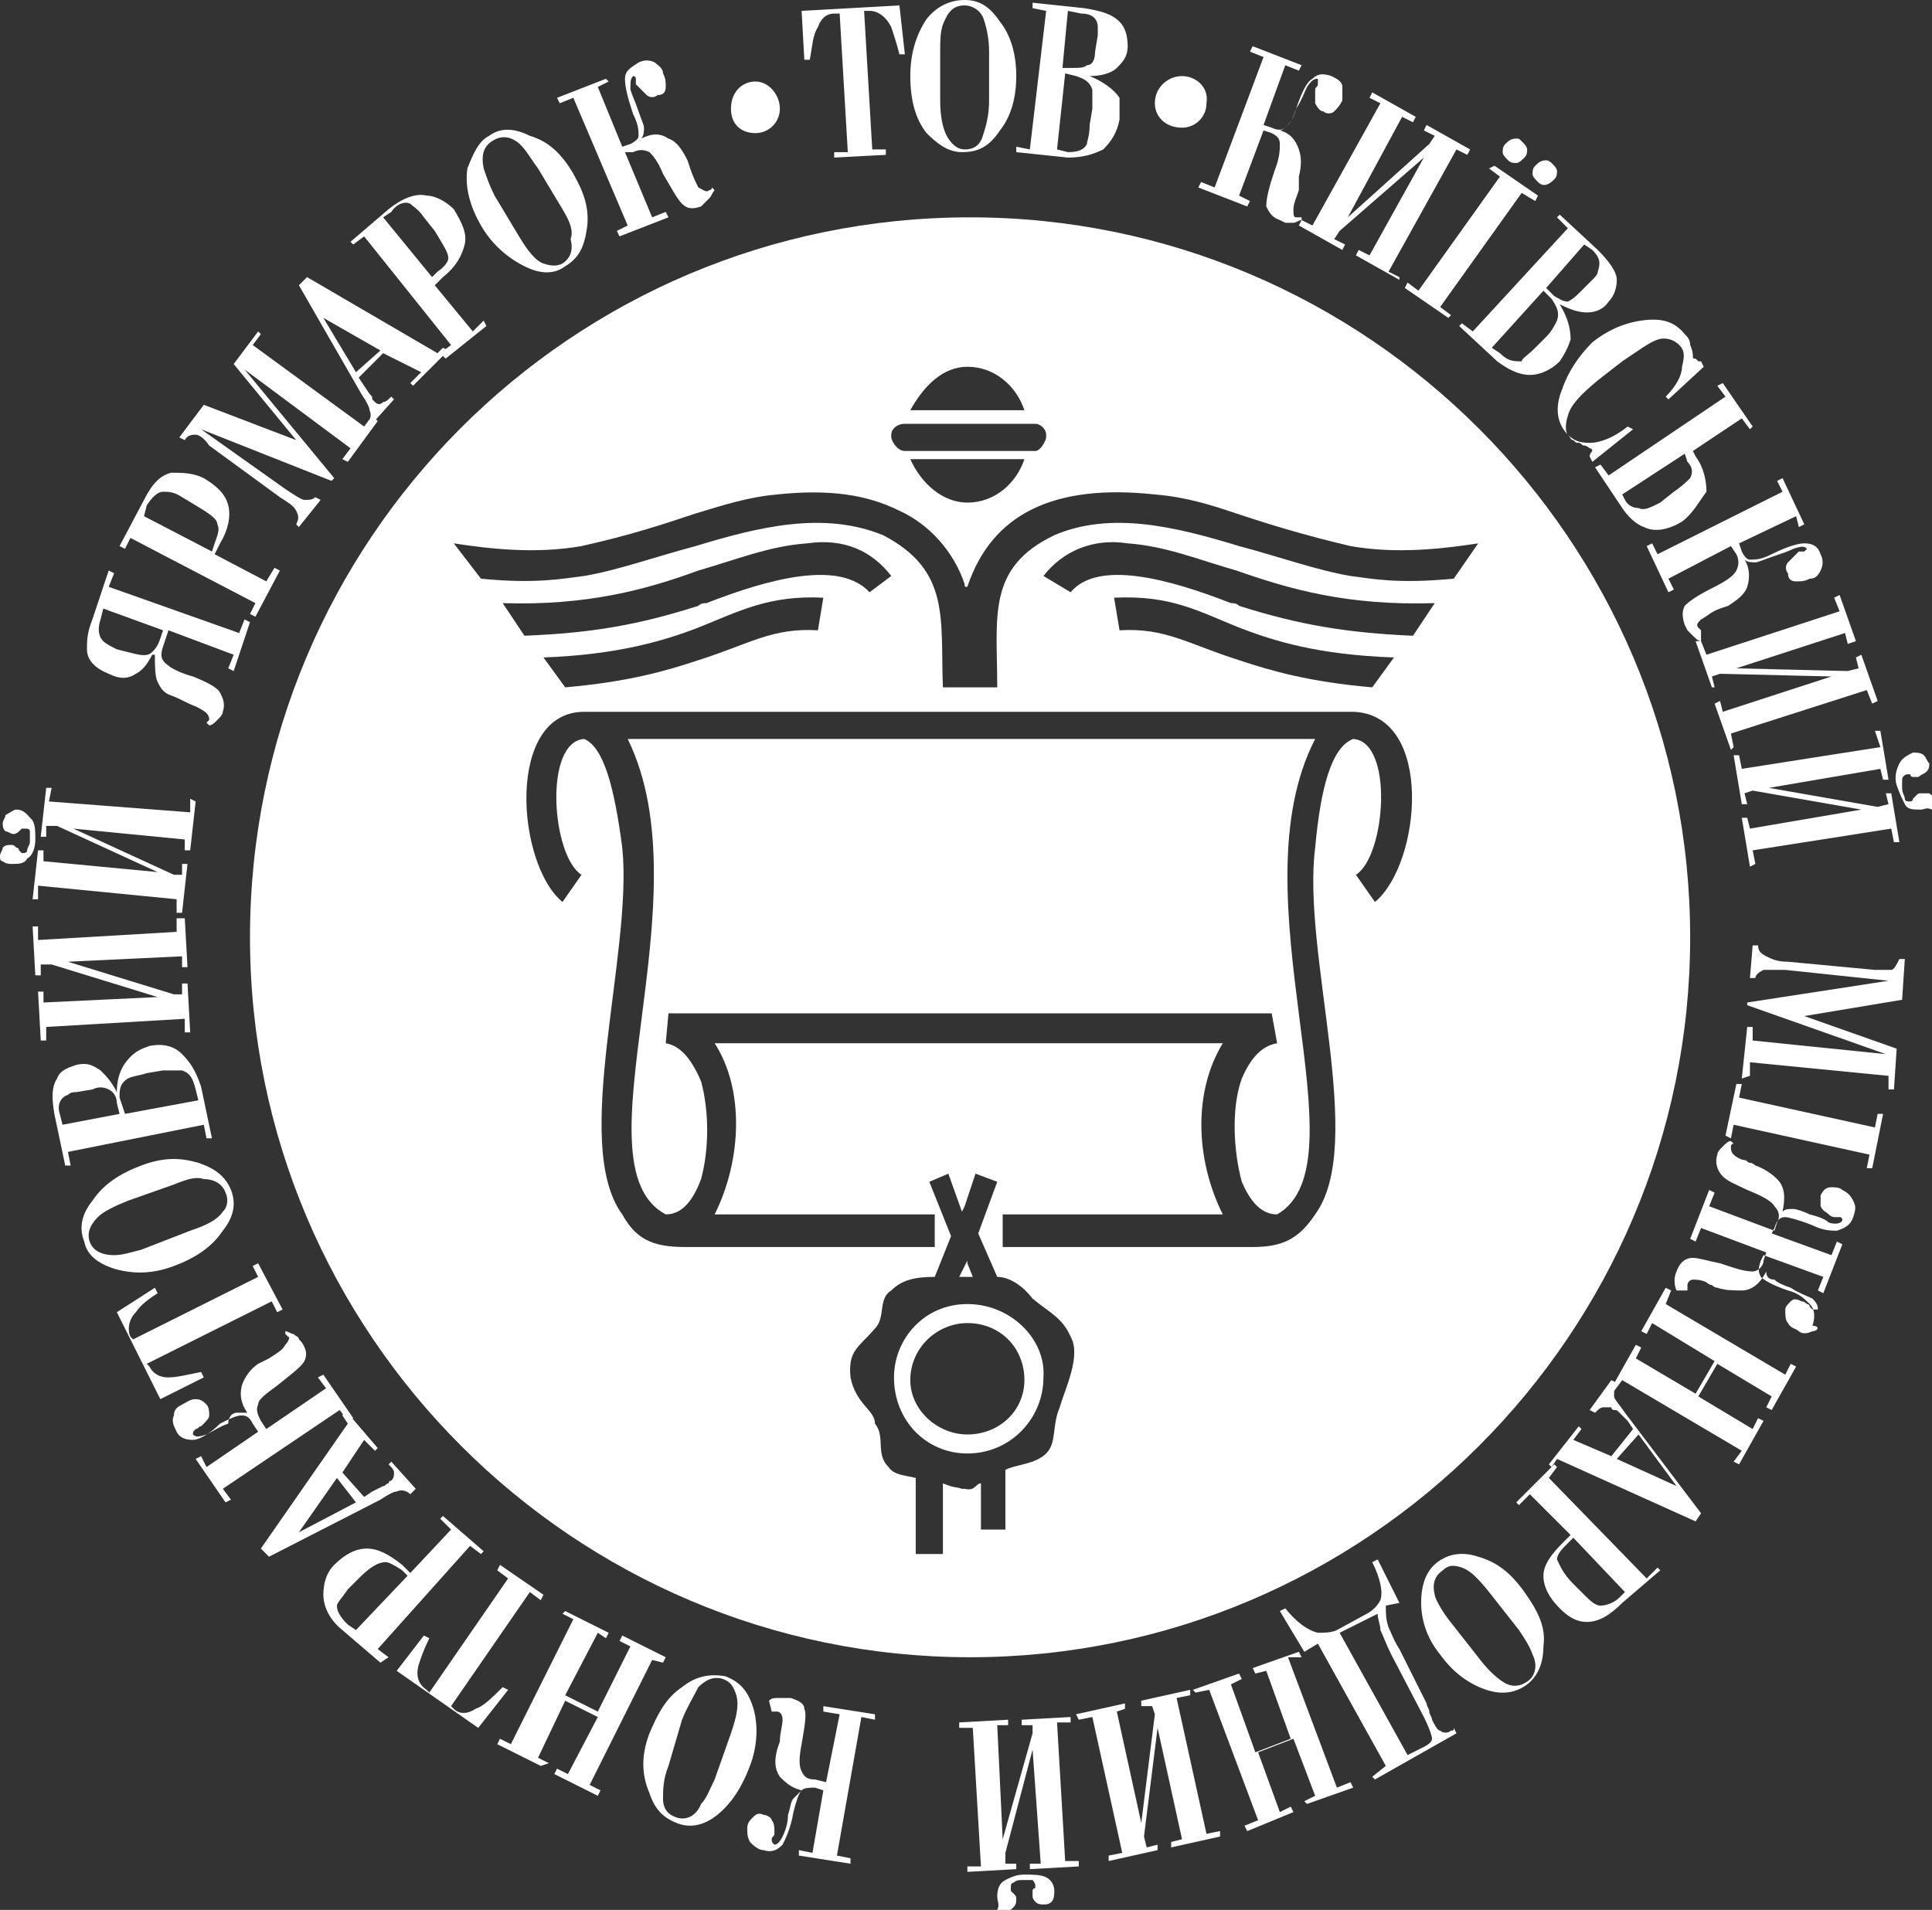 <?xml version="1.0" encoding="utf-8"?>
<!-- Generator: Adobe Illustrator 16.0.3, SVG Export Plug-In . SVG Version: 6.00 Build 0)  -->
<!DOCTYPE svg PUBLIC "-//W3C//DTD SVG 1.1//EN" "http://www.w3.org/Graphics/SVG/1.1/DTD/svg11.dtd">
<svg version="1.1" id="Шар_1" xmlns="http://www.w3.org/2000/svg" xmlns:xlink="http://www.w3.org/1999/xlink" x="0px" y="0px"
	 width="71.1px" height="70.3px" viewBox="0 0 71.1 70.3" enable-background="new 0 0 71.1 70.3" xml:space="preserve">
<rect x="0" y="0" width="71.1" height="70.3" fill="#333333" stroke="none"/>
<g>
	<g>
		<path fill="#FFFFFF" d="M33.3,2l-0.2,0c-0.1-0.4-0.2-0.7-0.3-1c-0.2-0.4-0.5-0.6-0.8-0.6l-0.2,0l0.3,5.1l0.5,0l0,0.2l-1.9,0.1
			l0-0.2l0.5,0l-0.3-5.1l-0.2,0c-0.3,0-0.5,0.2-0.6,0.5c-0.2,0.3-0.2,0.7-0.3,1.2l-0.2,0l-0.1-1.8l3.6-0.2L33.3,2z M47.9,8.1
			c-0.1,0-0.2,0.1-0.3,0.1c-0.1,0-0.2,0-0.3,0l-0.2-0.1c-0.3-0.1-0.4-0.3-0.5-0.5c0-0.3,0.1-0.7,0.3-1.3c0.2-0.5,0.2-0.8,0.2-1
			C47.1,5.1,47,5,46.8,4.9l-0.3-0.1l-0.9,2.4L46,7.4l-0.1,0.2l-1.8-0.7l0.1-0.2l0.5,0.2l1.8-4.8L46,1.9l0.1-0.2l1.8,0.7l-0.1,0.2
			l-0.5-0.2l-0.8,2.2l0.3,0.1c0.2,0.1,0.4,0.1,0.5,0c0.1-0.1,0.3-0.3,0.4-0.7c0.2-0.6,0.4-1,0.6-1.1c0.2-0.2,0.4-0.2,0.7-0.1
			c0.2,0.1,0.4,0.2,0.4,0.4c0,0.2,0,0.3,0,0.5c-0.1,0.2-0.2,0.3-0.3,0.4c-0.1,0.1-0.3,0.1-0.4,0c-0.1,0-0.2-0.1-0.3-0.3
			c0-0.1,0-0.3,0-0.4l0-0.1c0-0.1,0.1-0.1,0.1-0.2c0-0.1,0-0.2,0-0.2c-0.1,0-0.2,0-0.4,0.3c-0.1,0.2-0.2,0.5-0.4,0.8
			c-0.1,0.3-0.2,0.5-0.3,0.6c-0.1,0.1-0.2,0.2-0.3,0.2l0,0c0.4,0.1,0.6,0.4,0.7,0.7c0.1,0.3,0.1,0.6,0,1L47.8,7
			c-0.1,0.3-0.2,0.5-0.2,0.7c0,0.2,0,0.3,0.1,0.3c0.1,0,0.1,0,0.2,0L47.9,8.1z M51.5,10.3l-1.6-0.9l0.1-0.2l0.4,0.2l2-3.6l-3.1,2.7
			l-0.2,0.3L49.5,9l-0.1,0.2l-1.6-0.9l0.1-0.2l0.4,0.2l2.5-4.5l-0.4-0.2l0.1-0.2l1.6,0.9L52,4.5l-0.4-0.2l-2,3.7l3-2.7L52.8,5
			l-0.4-0.2l0.1-0.2l1.6,0.9L54,5.7l-0.4-0.2l-2.5,4.5l0.4,0.2L51.5,10.3z M53.3,11.7l-1.6-1.1l0.1-0.2l0.4,0.3l3-4.2l-0.4-0.3
			L55,6.1l1.6,1.1l-0.1,0.2L56,7.1l-3,4.2l0.4,0.3L53.3,11.7z M56.1,5.8C56,5.9,55.9,6,55.8,6c-0.1,0-0.2,0-0.3-0.1
			c-0.1-0.1-0.2-0.2-0.2-0.3c0-0.1,0-0.2,0.1-0.3c0.1-0.1,0.2-0.2,0.4-0.2c0.1,0,0.1,0,0.2,0.1c0.1,0.1,0.2,0.2,0.2,0.3
			C56.2,5.6,56.2,5.7,56.1,5.8z M57.2,6.6c-0.2,0.2-0.4,0.3-0.6,0.1c-0.1-0.1-0.2-0.2-0.2-0.3c0-0.1,0-0.2,0.1-0.3
			c0.1-0.1,0.2-0.2,0.4-0.2C57,5.9,57.1,6,57.1,6c0.1,0.1,0.2,0.2,0.2,0.3C57.3,6.4,57.3,6.5,57.2,6.6z M57.4,13.3
			c-0.3,0.3-0.7,0.5-1.1,0.5c-0.4,0-0.8-0.2-1.2-0.5L53.7,12l0.1-0.1l0.4,0.3l3.5-3.8L57.3,8l0.1-0.1l1.4,1.3
			c0.4,0.4,0.7,0.8,0.7,1.1c0,0.3-0.1,0.6-0.3,0.8c-0.2,0.3-0.5,0.4-0.8,0.4c-0.3,0-0.6-0.1-1-0.3l0,0c0.3,0.5,0.4,0.9,0.4,1.3
			C57.7,12.8,57.6,13,57.4,13.3z M56.5,12.8l0.4-0.4c0.2-0.2,0.3-0.4,0.4-0.6c0.1-0.3,0-0.5-0.2-0.8l-0.3-0.3l-1.9,2.1l0.3,0.2
			c0.3,0.3,0.5,0.3,0.8,0.3C56,13.2,56.2,13.1,56.5,12.8z M58.2,10.7l0.4-0.4c0.1-0.1,0.2-0.2,0.2-0.3c0.1-0.3,0.1-0.5-0.2-0.8
			L58.3,9l-1.4,1.6l0.3,0.3c0.2,0.1,0.3,0.2,0.5,0.2C57.9,11,58,10.9,58.2,10.7z M41.2,4.4c-0.1,0.5-0.3,0.8-0.6,1.1
			c-0.4,0.2-0.8,0.3-1.3,0.3l-1.9-0.2l0-0.2l0.5,0.1l0.6-5.1L38,0.3l0-0.2l1.9,0.2c0.6,0.1,1,0.2,1.3,0.5c0.2,0.2,0.3,0.5,0.3,0.9
			c0,0.4-0.2,0.6-0.4,0.8c-0.2,0.2-0.6,0.3-1,0.3v0c0.5,0.2,0.9,0.5,1.1,0.8C41.2,3.9,41.2,4.1,41.2,4.4z M40.1,4.6L40.2,4
			c0-0.3,0-0.6,0-0.7c-0.1-0.3-0.3-0.4-0.6-0.5l-0.4-0.1l-0.3,2.8l0.4,0.1c0.4,0,0.6-0.1,0.7-0.3C40,5.2,40.1,5,40.1,4.6z M40.3,1.9
			l0.1-0.6c0-0.1,0-0.2,0-0.3c0-0.3-0.2-0.5-0.6-0.5l-0.5-0.1l-0.2,2.1l0.4,0c0.2,0,0.4,0,0.5-0.1C40.2,2.4,40.3,2.2,40.3,1.9z
			 M60.1,15.8L58.6,17l-0.1-0.2c0-0.1,0.1-0.2,0.1-0.2c0,0,0-0.1-0.1-0.1c0,0-0.1-0.1-0.2-0.1c-0.1,0-0.1-0.1-0.2-0.1
			c-0.1,0-0.1,0-0.2-0.1c-0.1,0-0.1-0.1-0.2-0.2c-0.4-0.4-0.5-1-0.2-1.7c0.2-0.6,0.6-1.2,1.1-1.7c0.5-0.4,1.1-0.7,1.8-0.8
			c0.7-0.1,1.2,0,1.6,0.5c0.1,0.1,0.2,0.2,0.2,0.4c0,0,0.1,0.2,0.1,0.4c0,0.1,0,0.1,0.1,0.1c0,0,0.1,0.1,0.1,0.1c0,0,0.1,0,0.1,0
			l0.1,0.2l-1.3,1.2l-0.1-0.1c0.4-0.4,0.6-0.8,0.6-1.1c0.1-0.4,0.1-0.6-0.1-0.8c-0.2-0.2-0.5-0.3-0.8-0.2c-0.3,0.1-0.7,0.4-1.3,0.8
			l-0.9,0.7c-0.6,0.5-1,0.9-1.1,1.3c-0.1,0.3-0.1,0.6,0,0.7c0.2,0.2,0.4,0.3,0.8,0.3c0.4,0,0.9-0.2,1.4-0.6L60.1,15.8z M61.9,19.2
			c-0.5,0.3-1,0.4-1.4,0.2c-0.3-0.1-0.6-0.4-0.8-0.7l-1-1.5l0.2-0.1l0.3,0.4l4.3-2.9l-0.3-0.4l0.2-0.1l1.1,1.6l-0.1,0.1l-0.3-0.4
			l-1.8,1.2l0.1,0.2c0.3,0.4,0.4,0.9,0.4,1.3C62.5,18.5,62.3,18.9,61.9,19.2z M61.1,18.5l0.5-0.4c0.3-0.2,0.5-0.4,0.6-0.5
			c0.1-0.2,0.1-0.4-0.1-0.6L62,16.7l-2.3,1.5l0.1,0.2c0.1,0.2,0.3,0.3,0.5,0.3C60.5,18.8,60.7,18.7,61.1,18.5z M62.6,23.6
			c-0.1,0-0.2-0.1-0.3-0.2c-0.1-0.1-0.1-0.1-0.2-0.2L62,23c-0.1-0.3-0.1-0.5,0-0.7c0.2-0.2,0.5-0.4,1.1-0.7c0.4-0.2,0.7-0.4,0.8-0.6
			c0.1-0.2,0.1-0.4,0-0.6l-0.2-0.3l-2.3,1.2l0.2,0.4l-0.2,0.1l-0.8-1.7l0.2-0.1l0.2,0.4l4.6-2.3l-0.2-0.4l0.2-0.1l0.8,1.7l-0.2,0.1
			L66.1,19l-2.1,1l0.1,0.3c0.1,0.2,0.2,0.3,0.3,0.3c0.2,0,0.4,0,0.8-0.2c0.6-0.3,1-0.4,1.2-0.4c0.3,0,0.5,0.1,0.6,0.4
			c0.1,0.2,0.1,0.4,0,0.6c-0.1,0.2-0.2,0.3-0.4,0.3c-0.2,0.1-0.3,0.1-0.5,0.1c-0.2,0-0.3-0.1-0.3-0.3c-0.1-0.1-0.1-0.3,0-0.4
			c0.1-0.1,0.2-0.2,0.3-0.3l0.1-0.1c0.1,0,0.1,0,0.2,0c0.1-0.1,0.1-0.1,0.1-0.1c-0.1-0.1-0.2-0.1-0.5,0c-0.2,0.1-0.5,0.2-0.8,0.3
			c-0.3,0.1-0.5,0.2-0.6,0.2c-0.1,0-0.3,0-0.4-0.1l0,0c0.2,0.3,0.2,0.7,0.1,1c-0.1,0.3-0.4,0.5-0.7,0.7l-0.3,0.1
			c-0.3,0.1-0.5,0.3-0.7,0.4c-0.1,0.1-0.2,0.2-0.1,0.3c0,0,0.1,0.1,0.1,0.1L62.6,23.6z M63.7,27.6l-0.6-1.7l0.2-0.1l0.1,0.4l4-1.3
			l-4.1-0.1L63,24.9l0.1,0.4L63,25.3l-0.6-1.7l0.2,0l0.2,0.5l4.9-1.6l-0.2-0.5l0.2-0.1l0.6,1.7L68,23.7l-0.1-0.4l-4,1.3l4.1,0.1
			l0.4-0.1l-0.1-0.4l0.2-0.1l0.6,1.7l-0.2,0.1l-0.2-0.5L63.7,27l0.1,0.5L63.7,27.6z M64.4,31.9l-0.3-1.8l0.2,0l0.1,0.4l4.1-0.7
			l-4-0.7l-0.3,0.1l0.1,0.4l-0.2,0l-0.3-1.8l0.2,0l0.1,0.5l5.1-0.8L69,26.9l0.2,0l0.3,1.8l-0.2,0l-0.1-0.4L65.1,29l4,0.7l0.4-0.1
			l-0.1-0.4l0.2,0l0.3,1.8l-0.2,0l-0.1-0.5l-5.1,0.8l0.1,0.5L64.4,31.9z M70.7,29.8c-0.3,0-0.5,0-0.6-0.2c-0.1-0.2-0.2-0.4-0.3-0.7
			c-0.1-0.3,0-0.6,0.1-0.8c0.1-0.2,0.3-0.3,0.5-0.4c0.1,0,0.3,0,0.4,0.1c0.1,0.1,0.1,0.2,0.2,0.3c0,0.1,0,0.2-0.1,0.3
			c-0.1,0.1-0.2,0.1-0.3,0.2c-0.1,0-0.1,0-0.2,0c-0.1,0-0.1-0.1-0.1-0.1c-0.1,0-0.1,0-0.1,0c-0.1,0-0.2,0.1-0.2,0.2
			c0,0.1,0,0.2,0,0.3c0,0.2,0.1,0.3,0.1,0.4c0,0.1,0.1,0.1,0.2,0.1c0,0,0.1,0,0.1-0.1c0,0,0.1-0.1,0.1-0.1c0.1-0.1,0.1-0.1,0.2-0.1
			c0.1,0,0.2,0,0.3,0c0.1,0.1,0.2,0.1,0.2,0.3c0,0.1,0,0.2-0.1,0.3C70.9,29.7,70.8,29.8,70.7,29.8z M64.1,39.7l0.2-1.9l0.2,0l0,0.5
			l4.9,0.5L64.3,37l0-0.1l5.2-0.8l-3.8-0.4c-0.4,0-0.7,0-0.8,0c-0.2,0.1-0.3,0.2-0.3,0.3l-0.2,0l0.1-1.2l0.2,0
			c0,0.2,0.1,0.3,0.3,0.4c0.2,0.1,0.4,0.2,0.8,0.2l3.2,0.3c0.3,0,0.5,0,0.6,0c0.1,0,0.2-0.2,0.3-0.4l0.2,0l-0.1,1.5l-3.6,0.6
			l3.4,1.2l-0.1,1.5l-0.2,0l0-0.5l-5.1-0.5l0,0.5L64.1,39.7z M63.5,41.8l0.4-1.9l0.2,0L64,40.4l5,1.1l0.1-0.5l0.2,0L68.9,43l-0.2,0
			l0.1-0.5l-5-1.1l-0.1,0.5L63.5,41.8z M61.7,47.5c-0.1-0.2-0.1-0.5,0-0.7c0.1-0.3,0.3-0.5,0.6-0.5c0.2,0,0.5,0.1,1,0.2
			c0.6,0.2,0.9,0.3,1.2,0.3c0.2,0,0.4-0.2,0.4-0.4l0.1-0.3l-2.4-0.9l-0.2,0.5l-0.2-0.1l0.7-1.8l0.2,0.1l-0.2,0.5l2.4,0.9l0.1-0.3
			c0.1-0.2,0.1-0.4-0.1-0.6c-0.1-0.2-0.5-0.4-1-0.6c-0.4-0.2-0.7-0.3-0.9-0.5c-0.2-0.2-0.3-0.5-0.2-0.8c0-0.1,0.1-0.2,0.2-0.3
			c0.1-0.1,0.2-0.2,0.3-0.2l0.1,0.1c-0.1,0-0.1,0.1-0.1,0.1c0,0.1,0,0.2,0.1,0.3c0.1,0.1,0.3,0.2,0.4,0.2c0.1,0,0.1,0.1,0.2,0.1
			c0.1,0,0.2,0.1,0.2,0.1c0.3,0.1,0.6,0.3,0.8,0.5c0.3,0.3,0.3,0.7,0.2,1.2c0.1-0.1,0.2-0.1,0.4-0.1c0.1,0,0.4,0.1,0.6,0.2
			c0.4,0.1,0.6,0.2,0.7,0.3c0.3,0.1,0.5,0,0.5-0.1c0,0,0-0.1-0.1-0.1c0,0-0.1,0-0.1,0c0,0-0.1,0-0.1,0c0,0-0.1,0-0.2-0.1
			c-0.1-0.1-0.2-0.1-0.3-0.3c0-0.1,0-0.2,0-0.4c0.1-0.2,0.2-0.3,0.4-0.3c0.1,0,0.3,0,0.4,0.1c0.2,0.1,0.3,0.2,0.4,0.4
			c0.1,0.2,0.1,0.3,0,0.6c-0.1,0.3-0.3,0.4-0.6,0.5c-0.2,0-0.5,0-0.9-0.2c-0.5-0.2-0.9-0.3-1-0.3c-0.2,0-0.3,0.1-0.4,0.4l-0.1,0.2
			l2.2,0.8l0.2-0.5l0.2,0.1l-0.7,1.8l-0.2-0.1l0.2-0.5l-2.2-0.8l-0.1,0.2c-0.1,0.3-0.1,0.4,0,0.6c0.1,0.1,0.4,0.3,1,0.5
			c0.4,0.1,0.6,0.3,0.8,0.5c0.2,0.2,0.2,0.5,0.1,0.8C67,48.8,66.9,49,66.7,49c-0.2,0.1-0.4,0.1-0.5,0c-0.1-0.1-0.3-0.1-0.4-0.3
			c-0.1-0.1-0.1-0.3-0.1-0.5c0-0.1,0.1-0.2,0.2-0.3c0.1-0.1,0.2-0.1,0.4,0c0.1,0,0.2,0.1,0.2,0.1c0,0,0.1,0,0.1,0.1
			c0,0,0.1,0.1,0.1,0.1c0.1,0,0.2,0,0.2,0c0-0.1,0-0.2-0.2-0.4c-0.2-0.1-0.5-0.2-0.8-0.4c-0.3-0.1-0.5-0.2-0.6-0.3
			C65.1,47.1,65,47,65,46.8c-0.2,0.4-0.5,0.7-0.9,0.7c-0.3,0-0.6,0-0.9-0.1c0,0-0.1,0-0.2-0.1c-0.1,0-0.2-0.1-0.2-0.1
			c-0.2-0.1-0.4-0.1-0.5-0.1c-0.1,0-0.2,0.1-0.2,0.2c0,0,0,0.1,0,0.2L61.7,47.5L61.7,47.5z M59.3,51.1l0.9-1.6l0.2,0.1L60.2,50
			l2.2,1.3l0.7-1.2l-2.3-1.4l-0.2,0.4l-0.2-0.1l0.9-1.6l0.2,0.1L61.3,48l4.4,2.6l0.2-0.4l0.2,0.1l-0.9,1.6l-0.2-0.1l0.2-0.4l-2-1.2
			l-0.7,1.2l2,1.2l0.2-0.4l0.2,0.1L64,53.9l-0.2-0.1l0.3-0.4l-4.4-2.6l-0.3,0.4L59.3,51.1z M57,53.9l1.1-1.4l0.1,0.1L57.9,53
			l1.4,0.6l0.8-1l-0.2-0.3L59.6,52c-0.1-0.1-0.1-0.1-0.2-0.1c0,0-0.1,0-0.1-0.1c-0.1,0-0.2,0-0.3,0c-0.1,0-0.2,0.1-0.3,0.2l-0.2-0.1
			l0.8-1.1l0.2,0.1c-0.1,0.1-0.1,0.3-0.1,0.5c0,0.1,0.2,0.3,0.4,0.6l2.8,3.7l-0.2,0.3l-5.1-2.3L57.1,54L57,53.9z M59.5,53.7l2.2,1
			l-1.4-1.9L59.5,53.7z M57.4,59.2c-0.4-0.4-0.6-0.8-0.6-1.2s0.3-0.8,0.7-1.2l0.3-0.3l-1.5-1.5l-0.4,0.4l-0.1-0.1l1.4-1.4l0.1,0.1
			l-0.3,0.4l3.6,3.7l0.4-0.4l0.1,0.1L59.7,59c-0.5,0.5-0.9,0.7-1.3,0.7C58,59.7,57.7,59.5,57.4,59.2z M57.9,58.3l0.4,0.4
			c0.2,0.2,0.4,0.4,0.6,0.4c0.2,0,0.5-0.1,0.7-0.3l0.2-0.2l-1.9-2l-0.2,0.2c-0.2,0.2-0.4,0.4-0.4,0.6C57.4,57.6,57.5,57.9,57.9,58.3
			z M53,60.9c-0.5-0.6-0.7-1.3-0.7-1.9c0-0.7,0.2-1.2,0.6-1.5c0.4-0.3,0.9-0.4,1.5-0.2c0.7,0.2,1.2,0.6,1.7,1.3
			c0.5,0.7,0.8,1.3,0.7,2c0,0.6-0.2,1.1-0.6,1.4c-0.4,0.3-0.9,0.4-1.5,0.2C54.1,62,53.5,61.6,53,60.9z M53.3,59.6l1.1,1.4
			c0.3,0.4,0.6,0.7,0.9,0.9c0.3,0.2,0.6,0.2,0.9,0c0.3-0.2,0.4-0.6,0.2-1c-0.1-0.3-0.3-0.6-0.5-0.9l-1.1-1.4c-0.4-0.5-0.7-0.8-1-0.9
			c-0.3-0.1-0.5-0.1-0.7,0.1c-0.3,0.2-0.4,0.5-0.3,0.9C52.8,58.8,53,59.2,53.3,59.6z M47.1,59.3l0.2-0.1c0.4,0.5,0.8,0.8,1.2,0.9
			c0.2,0,0.5,0,0.7-0.1l1.1-0.6c0.2-0.1,0.4-0.3,0.5-0.5c0.1-0.3,0-0.8-0.3-1.4l0.2-0.1l0.8,1.6L51,59.1c0,0.3,0,0.5,0.1,0.8
			c0.1,0.2,0.2,0.5,0.4,0.8l1,2c0,0.1,0.1,0.2,0.1,0.3c0,0.1,0.1,0.2,0.1,0.3c0.1,0.2,0.2,0.4,0.3,0.4c0.1,0.1,0.3,0.1,0.4,0
			c0.1,0,0.1,0,0.1-0.1l0.1,0.2l-3,1.7l-0.1-0.1L51,65l-2.5-4.5L48,60.8L47.1,59.3z M49.3,60.1l2.5,4.5l0.6-0.3
			c0.2-0.1,0.3-0.2,0.3-0.3c0-0.1-0.1-0.4-0.3-0.8l-1.2-2.3c-0.2-0.4-0.3-0.7-0.4-0.9c0-0.2-0.1-0.4-0.1-0.6L49.3,60.1z M43.9,62.2
			l1.7-0.6l0.1,0.2l-0.4,0.2l0.9,2.5l1.3-0.5l-0.9-2.5l-0.4,0.1l-0.1-0.2l1.7-0.6l0.1,0.2L47.4,61l1.8,4.8l0.5-0.2l0.1,0.2l-1.7,0.6
			L48,66.3l0.4-0.2L47.6,64l-1.3,0.5l0.8,2.2l0.4-0.2l0.1,0.2l-1.7,0.7l-0.1-0.2l0.5-0.2l-1.8-4.8L44,62.3L43.9,62.2z M39.6,63.1
			l1.8-0.4l0,0.2L41.1,63l0.9,4.1l0.5-4l-0.1-0.3L42,62.8l0-0.2l1.8-0.4l0,0.2l-0.5,0.1l1.1,5l0.5-0.1l0,0.2L43.1,68l0-0.2l0.4-0.1
			l-0.9-4.1l-0.5,4l0.1,0.4l0.4-0.1l0,0.2l-1.8,0.4l0-0.2l0.5-0.1l-1.1-5l-0.5,0.1L39.6,63.1z M35.3,63.4l1.8-0.1l0,0.2l-0.4,0
			l0.2,4.2l1.1-3.9l0-0.3l-0.4,0l0-0.2l1.8-0.1l0,0.2l-0.5,0l0.3,5.1l0.5,0l0,0.2l-1.8,0.1l0-0.2l0.4,0l-0.3-4.2L37,68.2l0,0.4
			l0.4,0l0,0.2l-1.8,0.1l0-0.2l0.5,0l-0.3-5.1l-0.5,0L35.3,63.4z M36.7,69.8c0-0.3,0.1-0.5,0.3-0.6c0.2-0.1,0.4-0.2,0.7-0.2
			c0.3,0,0.6,0,0.8,0.1c0.2,0.1,0.3,0.3,0.3,0.5c0,0.1,0,0.3-0.1,0.4c-0.1,0.1-0.2,0.1-0.3,0.1c-0.1,0-0.2,0-0.3-0.1
			C38.1,70,38,69.9,38,69.8c0-0.1,0-0.1,0-0.2c0-0.1,0.1-0.1,0.1-0.1c0,0,0-0.1,0-0.1c0-0.1-0.1-0.2-0.1-0.2c-0.1,0-0.2,0-0.3,0
			c-0.2,0-0.3,0-0.4,0.1c-0.1,0-0.1,0.1-0.1,0.2c0,0,0,0,0,0.1c0,0,0.1,0.1,0.1,0.1c0.1,0.1,0.1,0.1,0.1,0.2c0,0.1,0,0.2-0.1,0.3
			c-0.1,0.1-0.1,0.1-0.3,0.2c-0.1,0-0.2,0-0.3-0.1C36.8,70.1,36.7,70,36.7,69.8z M28.3,62.6c0.1-0.1,0.2-0.1,0.3-0.1
			c0.1,0,0.2,0,0.3,0l0.2,0c0.3,0.1,0.5,0.2,0.5,0.4c0.1,0.2,0,0.7-0.1,1.3c-0.1,0.5-0.1,0.8,0,1c0.1,0.2,0.2,0.3,0.5,0.3l0.4,0.1
			l0.5-2.5L30.3,63l0-0.2l1.9,0.3l0,0.2l-0.5-0.1l-0.9,5.1l0.5,0.1l0,0.2l-1.9-0.3l0-0.2l0.5,0.1l0.4-2.3L30,65.8
			c-0.2,0-0.4,0-0.5,0.1c-0.1,0.1-0.2,0.4-0.3,0.8c-0.1,0.6-0.3,1-0.4,1.2c-0.2,0.2-0.4,0.3-0.7,0.2c-0.2,0-0.4-0.2-0.5-0.3
			c-0.1-0.2-0.1-0.3-0.1-0.5c0-0.2,0.1-0.3,0.2-0.4c0.1-0.1,0.2-0.2,0.4-0.1c0.1,0,0.3,0.1,0.3,0.2c0.1,0.1,0.1,0.3,0.1,0.4l0,0.1
			c0,0.1-0.1,0.1-0.1,0.2c0,0.1,0,0.1,0.1,0.2c0.1,0,0.2-0.1,0.3-0.3c0.1-0.2,0.2-0.5,0.2-0.8c0.1-0.3,0.1-0.5,0.2-0.6
			c0.1-0.1,0.2-0.2,0.3-0.3l0,0c-0.4-0.1-0.6-0.3-0.8-0.5c-0.2-0.3-0.2-0.6-0.1-1l0.1-0.3c0-0.3,0.1-0.6,0.1-0.8
			c0-0.2-0.1-0.3-0.2-0.3c0,0-0.1,0-0.2,0L28.3,62.6z M23.9,63.8c0.3-0.7,0.6-1.3,1.2-1.7c0.5-0.4,1-0.5,1.6-0.4
			c0.5,0.2,0.8,0.5,1,1.1c0.2,0.6,0.2,1.4-0.1,2.2c-0.3,0.8-0.7,1.4-1.2,1.8c-0.5,0.4-1,0.5-1.5,0.3c-0.5-0.2-0.8-0.5-1-1.1
			C23.6,65.3,23.6,64.6,23.9,63.8z M25.1,63.3L24.6,65c-0.2,0.5-0.2,0.9-0.2,1.2c0,0.4,0.2,0.6,0.5,0.7c0.3,0.1,0.7,0,0.9-0.5
			c0.2-0.2,0.3-0.5,0.5-0.9l0.6-1.7c0.2-0.6,0.3-1,0.2-1.4c-0.1-0.3-0.2-0.5-0.5-0.6c-0.3-0.1-0.6,0-0.9,0.3
			C25.5,62.5,25.3,62.8,25.1,63.3z M20.8,59.3l1.6,0.8l-0.1,0.2L22,60.1l-1.2,2.3L22,63l1.2-2.4l-0.4-0.2l0.1-0.2l1.6,0.8l-0.1,0.2
			L24,61.1l-2.3,4.6l0.4,0.2L22,66.1l-1.6-0.8l0.1-0.2l0.4,0.2l1.1-2.1l-1.2-0.6l-1,2.1l0.4,0.2L19.9,65l-1.6-0.8l0.1-0.2l0.4,0.2
			l2.3-4.6l-0.4-0.2L20.8,59.3z M15.6,60.2l0.2,0.1c-0.2,0.4-0.3,0.7-0.4,1c-0.1,0.4,0,0.7,0.3,0.9l0.1,0.1l2.9-4.2l-0.4-0.3
			l0.1-0.2l1.6,1.1l-0.1,0.2l-0.4-0.3l-2.9,4.2l0.1,0.1c0.2,0.2,0.5,0.2,0.8,0c0.3-0.1,0.6-0.4,1-0.8l0.2,0.1l-1.1,1.4l-3-2.1
			L15.6,60.2z M12.3,57.6c0.4-0.4,0.8-0.6,1.2-0.6c0.4,0,0.8,0.2,1.3,0.6l0.3,0.3l1.5-1.6l-0.4-0.4l0.1-0.1l1.5,1.3l-0.1,0.1
			l-0.4-0.3l-3.4,3.8l0.4,0.3L14,61.2l-1.4-1.2c-0.5-0.4-0.7-0.9-0.7-1.3C11.9,58.3,12,57.9,12.3,57.6z M13.2,58.1l-0.4,0.4
			c-0.2,0.3-0.4,0.5-0.4,0.6c0,0.2,0.1,0.4,0.4,0.7l0.3,0.2L15,58l-0.2-0.2c-0.3-0.2-0.5-0.3-0.6-0.3C13.9,57.5,13.6,57.7,13.2,58.1
			z M12.7,51.9l1.2,1.4l-0.1,0.1L13.4,53l-0.8,1.2l0.8,0.9l0.3-0.2l0.4-0.2c0.1,0,0.1-0.1,0.2-0.1c0,0,0-0.1,0.1-0.1
			c0.1-0.1,0.1-0.2,0.1-0.3c0-0.1-0.1-0.2-0.2-0.3l0.1-0.1l0.9,1L15.1,55c-0.1-0.1-0.3-0.2-0.5-0.1c-0.1,0-0.3,0.1-0.6,0.3l-4.1,2.1
			l-0.3-0.3l3.2-4.6l-0.2-0.3L12.7,51.9z M12.4,54.4l-1.4,2l2.1-1.1L12.4,54.4z M10.5,49c0.1,0,0.2,0.1,0.3,0.1
			c0.1,0.1,0.2,0.1,0.2,0.2l0.1,0.1c0.2,0.3,0.2,0.5,0.1,0.7c-0.1,0.2-0.5,0.5-1,0.9c-0.4,0.3-0.7,0.5-0.7,0.7
			c-0.1,0.2,0,0.4,0.1,0.6l0.2,0.3l2.2-1.5l-0.3-0.4l0.2-0.1l1.1,1.6l-0.2,0.1l-0.3-0.4l-4.3,2.9l0.3,0.4l-0.2,0.1l-1.1-1.6l0.2-0.1
			L7.6,54l1.9-1.3l-0.2-0.3c-0.1-0.2-0.2-0.3-0.4-0.3c-0.2,0-0.4,0.1-0.8,0.3C7.7,52.8,7.3,53,7.1,53c-0.3,0-0.5-0.1-0.6-0.3
			c-0.1-0.2-0.2-0.4-0.1-0.6c0-0.2,0.1-0.3,0.3-0.4c0.2-0.1,0.3-0.2,0.5-0.2c0.2,0,0.3,0.1,0.4,0.2c0.1,0.1,0.1,0.3,0.1,0.4
			c0,0.1-0.1,0.2-0.2,0.3l-0.1,0.1c-0.1,0-0.1,0.1-0.2,0.1c-0.1,0.1-0.1,0.1-0.1,0.2c0.1,0.1,0.2,0.1,0.5,0c0.2-0.1,0.5-0.3,0.8-0.4
			C8.4,52.1,8.6,52,8.7,52c0.1,0,0.3,0,0.4,0l0,0c-0.2-0.3-0.3-0.6-0.2-1c0.1-0.3,0.3-0.6,0.6-0.8L9.9,50c0.3-0.2,0.5-0.3,0.6-0.5
			c0.1-0.1,0.2-0.3,0.1-0.3c0,0-0.1-0.1-0.1-0.1L10.5,49z M5.7,47.4l0.1,0.2c-0.3,0.2-0.6,0.4-0.8,0.7c-0.3,0.3-0.3,0.7-0.2,0.9
			l0.1,0.1L9.5,47l-0.2-0.4l0.2-0.1l0.9,1.7l-0.2,0.1l-0.2-0.4l-4.6,2.3l0.1,0.1c0.1,0.2,0.3,0.4,0.7,0.4c0.3,0,0.7-0.1,1.2-0.2
			l0.1,0.2l-1.6,0.8l-1.6-3.2L5.7,47.4z M5.2,42.9c0.8-0.3,1.4-0.3,2.1-0.1c0.6,0.2,1,0.5,1.2,1c0.2,0.5,0.1,1-0.3,1.5
			c-0.4,0.6-1,1-1.8,1.3c-0.8,0.3-1.5,0.3-2.2,0.1c-0.6-0.2-1-0.5-1.1-1c-0.2-0.5-0.1-1,0.3-1.5C3.8,43.6,4.4,43.2,5.2,42.9z
			 M6.4,43.6l-1.7,0.6c-0.5,0.2-0.9,0.4-1.1,0.6c-0.3,0.3-0.4,0.6-0.3,0.9c0.1,0.3,0.4,0.5,0.9,0.5c0.3,0,0.6-0.1,1-0.2L7,45.3
			c0.6-0.2,1-0.4,1.2-0.7c0.2-0.2,0.2-0.5,0.1-0.7c-0.1-0.3-0.4-0.5-0.8-0.5C7.2,43.3,6.9,43.4,6.4,43.6z M5.5,38.5
			c0.5-0.1,0.9,0,1.2,0.3c0.3,0.3,0.5,0.6,0.7,1.2l0.4,1.9l-0.2,0l-0.1-0.5l-5,1l0.1,0.5l-0.2,0L2,41c-0.1-0.6-0.1-1,0.1-1.3
			c0.1-0.3,0.4-0.4,0.7-0.5c0.4-0.1,0.6,0,0.9,0.2c0.2,0.2,0.4,0.4,0.6,0.8l0,0c0-0.6,0.2-1,0.5-1.3C5,38.7,5.2,38.6,5.5,38.5z
			 M3.4,40.1l-0.6,0.1c-0.1,0-0.2,0-0.3,0.1c-0.3,0.1-0.4,0.4-0.3,0.7l0.1,0.4L4.4,41l-0.1-0.4c0-0.2-0.1-0.4-0.3-0.5
			C3.8,40,3.6,40,3.4,40.1z M6,39.4l-0.6,0.1c-0.3,0.1-0.5,0.1-0.7,0.2c-0.3,0.2-0.3,0.4-0.3,0.7L4.6,41l2.7-0.5l-0.1-0.4
			c-0.1-0.4-0.2-0.6-0.5-0.7C6.6,39.4,6.4,39.4,6,39.4z M6.8,33.8l0.1,1.8l-0.2,0l0-0.4l-4.2,0.2l3.9,1.2l0.3,0l0-0.4l0.2,0L7,38
			H6.8l0-0.5l-5.1,0.3l0,0.5l-0.2,0l-0.1-1.8l0.2,0l0,0.4l4.2-0.2l-3.9-1.2l-0.4,0l0,0.4l-0.2,0l-0.1-1.8l0.2,0l0,0.5l5.1-0.3l0-0.5
			L6.8,33.8z M0.6,29.8c0.3,0,0.4,0.2,0.6,0.4c0.1,0.2,0.1,0.4,0.1,0.7c0,0.3-0.1,0.6-0.3,0.7c-0.1,0.2-0.3,0.2-0.6,0.2
			c-0.2,0-0.3-0.1-0.3-0.1C0,31.7,0,31.6,0,31.5c0-0.1,0.1-0.2,0.1-0.3c0.1-0.1,0.2-0.1,0.3-0.1c0.1,0,0.1,0,0.2,0.1
			c0.1,0,0.1,0.1,0.1,0.1c0,0,0.1,0.1,0.1,0.1c0.1,0,0.2,0,0.2-0.1c0-0.1,0.1-0.2,0.1-0.3c0-0.2,0-0.3,0-0.4c0-0.1-0.1-0.1-0.2-0.1
			c0,0-0.1,0-0.1,0c0,0-0.1,0.1-0.1,0.1c-0.1,0.1-0.2,0.1-0.2,0.1c-0.1,0-0.2-0.1-0.3-0.1c-0.1-0.1-0.1-0.2-0.1-0.3
			c0-0.1,0.1-0.2,0.1-0.3C0.4,29.9,0.5,29.8,0.6,29.8z M7.2,29.5l-0.2,1.8l-0.2,0l0-0.4l-4.1-0.4l3.7,1.7l0.3,0l0-0.4l0.2,0
			l-0.2,1.8l-0.2,0l0-0.5l-5.1-0.5l0,0.5l-0.2,0l0.2-1.8l0.2,0l0,0.4l4.2,0.4l-3.7-1.7l-0.4,0l0,0.4l-0.2,0l0.2-1.8l0.2,0l-0.1,0.5
			L7,29.9l0-0.5L7.2,29.5z M9.2,22.9l-0.6,1.8l-0.2-0.1l0.2-0.5l-2.4-0.9L6,23.8c-0.1,0.3-0.1,0.5,0.2,0.7c0.1,0.1,0.5,0.3,0.9,0.4
			c0.5,0.2,0.9,0.4,1,0.6c0.1,0.2,0.2,0.4,0.1,0.7c0,0.1-0.1,0.2-0.2,0.3c-0.1,0.1-0.2,0.2-0.3,0.2l-0.1-0.1
			c0.1-0.1,0.1-0.1,0.1-0.1c0-0.2-0.1-0.3-0.5-0.5c-0.3-0.1-0.6-0.3-0.9-0.4c-0.3-0.1-0.4-0.3-0.5-0.5c-0.1-0.2-0.1-0.6-0.1-1
			l-0.1,0c-0.2,0.4-0.4,0.6-0.6,0.7c-0.3,0.2-0.6,0.2-1,0c-0.5-0.2-0.8-0.5-0.8-0.9c0-0.3,0-0.6,0.2-1.1L4,21l0.2,0.1l-0.2,0.5
			l4.8,1.7l0.2-0.5L9.2,22.9z M6,23.2l-2.2-0.8l-0.1,0.4c-0.1,0.3-0.1,0.6,0.1,0.8c0.1,0.1,0.3,0.2,0.5,0.3L4.7,24
			c0.4,0.1,0.7,0.2,0.9,0c0.1-0.1,0.2-0.2,0.3-0.5L6,23.2z M7.5,17.6c0.5,0.3,0.8,0.6,0.9,1c0.1,0.4,0,0.9-0.3,1.4l-0.2,0.4l1.9,1
			l0.3-0.5l0.2,0.1l-0.9,1.7l-0.2-0.1l0.2-0.4l-4.6-2.4l-0.2,0.4l-0.2-0.1l0.9-1.7c0.3-0.6,0.6-0.9,1-1C6.7,17.4,7.1,17.4,7.5,17.6z
			 M7.2,18.6l-0.5-0.3c-0.3-0.2-0.5-0.2-0.7-0.2c-0.2,0-0.4,0.2-0.6,0.5L5.3,19l2.5,1.3L7.9,20C8,19.7,8.1,19.5,8,19.3
			C8,19.1,7.7,18.9,7.2,18.6z M13.9,15.5L12.8,17l-0.2-0.1l0.3-0.4L9,13.6l3.3,4l-0.1,0.1l-4.8-1.9l3.1,2.2c0.3,0.2,0.6,0.4,0.7,0.4
			c0.2,0,0.3,0,0.4-0.1l0.2,0.1L11,19.4l-0.1-0.1c0.1-0.2,0.1-0.3,0-0.5c-0.1-0.2-0.3-0.3-0.6-0.5l-2.6-1.9C7.5,16.1,7.3,16,7.2,16
			c-0.1,0-0.3,0-0.4,0.2l-0.2-0.1l0.9-1.2l3.4,1.3l-2.3-2.8l0.9-1.2l0.1,0.1l-0.3,0.4l4.1,3l0.3-0.4L13.9,15.5z M16.5,12.9l-1.3,1.3
			l-0.1-0.1l0.4-0.4L14.1,13l-0.9,0.9l0.2,0.3l0.2,0.3c0.1,0.1,0.1,0.1,0.1,0.2c0,0,0.1,0.1,0.1,0.1c0.1,0.1,0.2,0.1,0.3,0
			c0.1,0,0.2-0.1,0.3-0.2l0.1,0.1l-0.9,1l-0.1-0.1c0.1-0.1,0.2-0.3,0.1-0.5c0-0.1-0.1-0.3-0.3-0.6L11,10.5l0.3-0.3l4.8,2.8l0.2-0.2
			L16.5,12.9z M14,12.9l-2.1-1.2l1.2,2L14,12.9z M16.7,7.7C17,8.2,17.2,8.6,17.1,9c-0.1,0.4-0.3,0.8-0.8,1.2l-0.3,0.3l1.4,1.7
			l0.4-0.4l0.1,0.2l-1.5,1.2L16.2,13l0.4-0.3l-3.2-4L13,9l-0.1-0.1l1.4-1.2c0.5-0.4,1-0.6,1.4-0.5C16,7.2,16.4,7.4,16.7,7.7z
			 M16,8.5l-0.4-0.5c-0.2-0.3-0.4-0.4-0.5-0.5c-0.2-0.1-0.5,0-0.7,0.3l-0.3,0.2l1.8,2.2l0.2-0.2c0.3-0.2,0.4-0.4,0.4-0.5
			C16.5,9.3,16.3,9,16,8.5z M21.1,6.4c0.4,0.7,0.6,1.3,0.5,2c-0.1,0.7-0.3,1.1-0.8,1.4c-0.4,0.3-0.9,0.3-1.5,0
			c-0.6-0.3-1.2-0.8-1.6-1.5c-0.4-0.7-0.6-1.4-0.5-2.1C17.4,5.7,17.6,5.2,18,5c0.4-0.3,0.9-0.3,1.5,0C20.2,5.2,20.7,5.7,21.1,6.4z
			 M20.7,7.7l-0.9-1.5c-0.3-0.4-0.5-0.8-0.8-1C18.7,5,18.4,5,18.1,5.2c-0.3,0.2-0.4,0.5-0.3,1c0.1,0.3,0.2,0.6,0.4,1l0.9,1.5
			c0.3,0.5,0.6,0.9,0.9,1c0.3,0.1,0.5,0.1,0.7,0c0.3-0.2,0.4-0.5,0.3-0.9C21.1,8.5,21,8.2,20.7,7.7z M37.4,2.8c0,0.8-0.2,1.5-0.6,2
			c-0.4,0.6-0.8,0.8-1.4,0.8c-0.5,0-0.9-0.3-1.3-0.7c-0.4-0.5-0.6-1.2-0.6-2.1c0-0.8,0.2-1.5,0.6-2.1C34.5,0.2,35,0,35.5,0
			c0.5,0,0.9,0.2,1.3,0.8C37.2,1.3,37.4,2,37.4,2.8z M36.4,3.7V1.9c0-0.5-0.1-0.9-0.2-1.2c-0.1-0.3-0.4-0.5-0.7-0.5
			c-0.4,0-0.6,0.2-0.8,0.7c-0.1,0.3-0.1,0.6-0.1,1v1.8c0,0.6,0.1,1.1,0.3,1.4c0.2,0.3,0.4,0.4,0.6,0.4c0.4,0,0.6-0.2,0.7-0.6
			C36.3,4.6,36.4,4.2,36.4,3.7z M26.3,7c-0.1,0.1-0.1,0.2-0.2,0.3c-0.1,0.1-0.1,0.1-0.2,0.2l-0.1,0.1c-0.3,0.1-0.5,0.1-0.7-0.1
			c-0.2-0.2-0.4-0.6-0.7-1.1c-0.2-0.5-0.4-0.7-0.5-0.8c-0.2-0.1-0.4-0.1-0.6,0L23,5.6L24,8l0.5-0.2l0.1,0.2l-1.8,0.7l-0.1-0.2
			l0.4-0.2l-2-4.7l-0.5,0.2l-0.1-0.2l1.8-0.7L22.4,3L22,3.2l0.9,2.2l0.3-0.1c0.2-0.1,0.3-0.2,0.3-0.3c0-0.2,0-0.4-0.2-0.8
			c-0.2-0.6-0.3-1-0.3-1.3c0-0.3,0.2-0.4,0.5-0.6c0.2-0.1,0.4-0.1,0.6,0c0.1,0.1,0.3,0.2,0.3,0.4c0.1,0.2,0.1,0.3,0.1,0.5
			c0,0.2-0.1,0.3-0.3,0.3c-0.1,0.1-0.3,0.1-0.4,0c-0.1-0.1-0.2-0.2-0.3-0.3l-0.1-0.1c0-0.1,0-0.2,0-0.2c0-0.1-0.1-0.1-0.1-0.1
			c-0.1,0.1-0.1,0.2-0.1,0.5c0.1,0.3,0.2,0.5,0.3,0.8c0.1,0.3,0.2,0.5,0.2,0.6c0,0.1,0,0.3-0.1,0.4l0,0c0.4-0.2,0.7-0.2,1,0
			c0.3,0.1,0.5,0.4,0.7,0.8l0.1,0.3c0.1,0.3,0.2,0.5,0.3,0.7C25.9,7,26,7.1,26.1,7c0.1,0,0.1-0.1,0.1-0.1L26.3,7z M27.8,3
			c-0.5,0-0.9,0.4-0.9,1s0.4,0.9,0.9,0.9c0.5,0,0.9-0.4,0.9-0.9S28.3,3,27.8,3z M43.5,2.8c-0.5,0-1,0.4-1,1c0,0.5,0.4,0.9,1,0.9
			c0.5,0,0.9-0.4,0.9-0.9C44.5,3.2,44,2.8,43.5,2.8z"/>
	</g>
	<g>
		<path fill="#FFFFFF" d="M35.7,8C21,8,9.2,19.9,9.2,34.5c0,14.6,11.9,26.5,26.5,26.5c14.6,0,26.5-11.9,26.5-26.5
			C62.2,19.9,50.3,8,35.7,8z M35.6,13.5c1,0,1.8,0.7,2.1,1.6h-2.1h-2.1C34,14.2,34.7,13.5,35.6,13.5z M32.8,16
			c0-0.2,0.2-0.4,0.5-0.4h2.4h2.4c0.2,0,0.4,0.2,0.4,0.4v0.1c0,0.1-0.2,0.5-0.4,0.5h-2.4h-2.4c-0.3,0-0.5-0.4-0.5-0.5V16z
			 M37.7,16.9c-0.3,0.9-1.1,1.6-2.1,1.6c-0.9,0-1.7-0.7-2.1-1.6h2.1H37.7z M18.5,22.2c3.1,0.1,5.3-0.5,7.2-1.2c1.4-0.4,2.6-0.9,4-1
			c1.4-0.2,2.4,0.3,3.1,1.2L32,21.8c-1.1-1.2-3.7-0.5-6,0.4c-0.1,0-0.2,0-0.3,0.1c-2.2,0.7-3.9,1-6.4,1.1L18.5,22.2z M30.3,22
			l-0.2,1.2c-1.7-0.1-2.5,0.5-4.4,1.1c-1.2,0.4-2.6,0.8-4.9,1l-0.8-1.1c2.7-0.1,4.4-0.6,5.7-1.1C27.2,22.5,28.3,21.9,30.3,22z
			 M39,51.8c-0.3,0.7-0.1,1.3-0.5,1.7c-0.4,0.4-1.1,0.4-1.5,0.6v2.2h-0.9v-1.7c-0.2,0-0.2,0.3-0.6,0.2h-0.1c-0.3-0.1-0.2,0-0.7-0.2
			v2.6h-1v-2.8c-0.4-0.1-0.8-0.1-1-0.4c-0.5-0.5-0.1-1.1-0.5-1.6c0-0.5-0.7-0.7-0.9-1.7c-0.1-1,0.3-1.1,0.9-1.8
			c0.4-0.4,0.1-1.1,0.6-1.4c0.4-0.4,0.9-0.5,1.6-0.5l0.6-1.5l-0.8-2l0.7-0.3l0.5,1.4l0.1-0.2l0.4-1.2l0.8,0.3L36,45.4l0.7,1.6
			c0.5,0,1,0.4,1.3,0.8c0.6,0.5,1.1,0.7,1.4,1.4C39.8,49.9,39.2,51.1,39,51.8z M50.6,33.2l-0.7-1c1.1-0.7,1.4-4.9-0.1-5
			c-0.8,0.3-1.2,1.8-1.4,4c-0.5,3.9,1.9,10.9,0,13.5c-0.6,0.9-1.2,1.2-2.3,1.2h-0.5h-8.7v-1.2H45c-1-2-1.1-4.5,0-6.3h-9.4h-9.3
			c1.1,1.7,1,4.3,0,6.3h8.1v1.2h-8.7h-0.5c-1.2,0-1.8-0.3-2.3-1.2c-1.9-2.6,0.4-9.6,0-13.5c-0.3-2.3-0.7-3.7-1.4-4
			c-1.5,0.1-1.2,4.3-0.1,5l-0.7,1c-1.7-1.4-2.1-7,0.8-7h4.2h9.9h10h4.2C52.8,26.3,52.3,31.8,50.6,33.2z M41,22
			c2.1-0.1,3.1,0.5,4.6,1.1c1.3,0.5,2.9,1,5.7,1.1l-0.8,1.1c-2.3-0.2-3.7-0.6-4.9-1c-1.9-0.6-2.7-1.2-4.4-1.1L41,22z M52,23.4
			c-2.4-0.1-4.2-0.4-6.4-1.1c-0.1-0.1-0.2-0.1-0.3-0.1c-2.3-0.9-4.9-1.6-5.9-0.4l-1-0.6c0.7-0.9,1.8-1.4,3.1-1.2
			c1.4,0.1,2.6,0.6,4,1c2,0.7,4.1,1.3,7.3,1.2L52,23.4z M53.5,21.3c-2.1,0.2-3,0-3.8-0.1c-1.2-0.2-2.6-0.7-4.1-1.1
			c-2.3-0.7-4.7-1.3-6.8-0.4c-2.5,1.2-2.1,3-2.1,5.6h-1.1h-0.9c-0.1-2.5,0.3-4.3-2.2-5.6c-2.2-0.9-4.6-0.3-6.9,0.4
			c-1.5,0.4-2.9,0.9-4.1,1.1c-0.8,0.1-1.8,0.3-3.8,0.1l-1-1.3c1.3,0.2,3,0.4,4.7,0.1c1.8-0.4,3-0.8,4.2-1.2c1-0.3,1.9-0.6,3-0.7
			c1.9-0.2,3.3,0,4.5,0.6c1.1,0.5,2,1.5,2.4,2.7c0,0.1,0,0.1,0.1,0.1c0.9-2.7,3.2-3.8,6.9-3.4c1.2,0.1,2.1,0.4,3,0.7
			c1.2,0.4,2.5,0.8,4.2,1.2c1.7,0.3,3.4,0.1,4.7-0.1L53.5,21.3z"/>
		<path fill="#FFFFFF" d="M35.8,47l-0.2-0.5v-0.1L35.3,47c0.3,0,0.3,0,0.3,0C35.7,47,35.7,47,35.8,47z"/>
		<path fill="#FFFFFF" d="M45.6,27.2h-10h-9.9h-2.6c2.9,5.9-2,15.7,1.4,17.5c0.6,0,1-0.5,1.3-1.3c0.3-1.1,0.3-2.5,0-3.6
			c-0.3-0.7-0.7-1.3-1.3-1.4l0.1-1.1h1.2h9.9h10h1.1l0.2,1.1c-0.6,0.1-1,0.6-1.3,1.3c-0.4,1.1-0.3,2.7,0,3.8
			c0.3,0.7,0.7,1.2,1.3,1.2c3.3-1.9-1.6-11.7,1.4-17.5H45.6z"/>
		<path fill="#FFFFFF" d="M35.6,48c-1.6,0-2.7,1.3-2.7,2.7c0,1.6,1.2,2.8,2.7,2.8c1.6,0,2.8-1.3,2.8-2.8C38.5,49.3,37.2,48,35.6,48z
			 M35.6,52.8c-1.1,0-2.1-0.9-2.1-2c0-1.2,1-2.1,2.1-2.1c1.2,0,2.1,0.9,2.1,2.1C37.7,51.9,36.8,52.8,35.6,52.8z"/>
	</g>
</g>
</svg>
